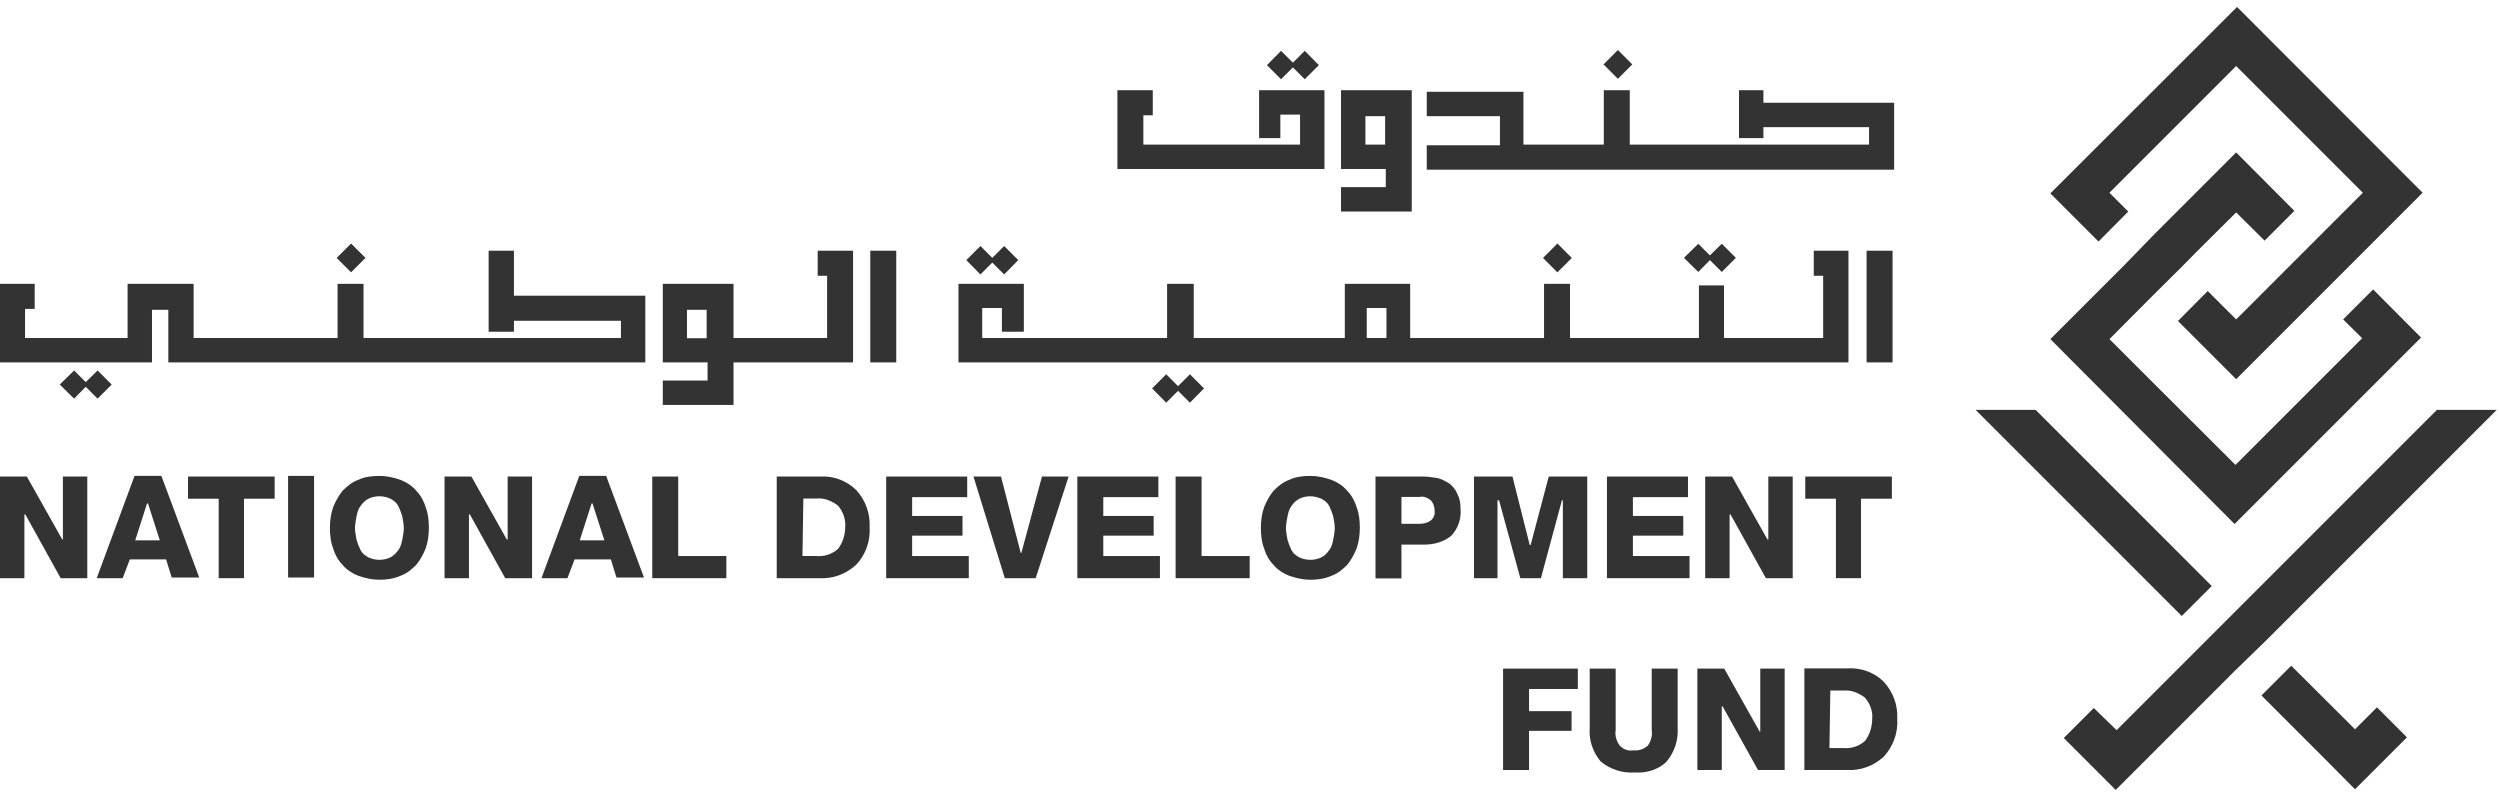 <svg width="280" height="89" viewBox="0 0 280 89" fill="none" xmlns="http://www.w3.org/2000/svg">
<path d="M6.794 64.756L2.833 57.611H2.733V64.756H0V53.374H3.009L6.97 60.419H7.045V53.374H9.777V64.756H6.794Z" fill="#343333"/>
<path d="M15.168 60.52H17.9L16.572 56.383H16.471L15.143 60.52H15.168ZM10.831 64.757L15.067 53.3H18.076L22.313 64.681H19.229L18.602 62.651H14.541L13.739 64.757H10.831Z" fill="#343333"/>
<path d="M24.493 64.756V55.856H21.059V53.374H30.761V55.856H27.326V64.756H24.493Z" fill="#343333"/>
<path d="M35.174 53.3H32.266V64.681H35.174V53.3Z" fill="#343333"/>
<path d="M42.493 55.581C42.042 55.581 41.616 55.681 41.265 55.857C40.914 56.032 40.638 56.308 40.388 56.659C40.112 57.01 40.037 57.361 39.936 57.812C39.861 58.264 39.761 58.69 39.761 59.141C39.761 59.592 39.861 60.019 39.936 60.47C40.037 60.821 40.212 61.272 40.388 61.623C40.563 61.974 40.914 62.25 41.265 62.425C41.616 62.601 42.067 62.701 42.493 62.701C42.92 62.701 43.371 62.601 43.722 62.425C44.073 62.25 44.349 61.974 44.599 61.623C44.875 61.272 44.95 60.921 45.051 60.47C45.126 60.019 45.226 59.592 45.226 59.141C45.226 58.69 45.126 58.264 45.051 57.812C44.95 57.461 44.775 57.01 44.599 56.659C44.424 56.308 44.073 56.032 43.722 55.857C43.371 55.681 42.92 55.581 42.493 55.581ZM42.493 64.932C41.691 64.932 40.914 64.757 40.112 64.481C39.41 64.205 38.783 63.779 38.357 63.252C37.831 62.726 37.48 62.024 37.304 61.397C37.028 60.695 36.953 59.893 36.953 59.116C36.953 58.339 37.053 57.537 37.304 56.835C37.58 56.133 37.931 55.506 38.357 54.979C38.883 54.453 39.41 54.002 40.112 53.751C40.814 53.4 41.691 53.3 42.493 53.3C43.296 53.3 44.073 53.475 44.875 53.751C45.577 54.027 46.204 54.453 46.63 54.979C47.157 55.506 47.507 56.208 47.683 56.835C47.959 57.537 48.034 58.339 48.034 59.116C48.034 59.893 47.934 60.695 47.683 61.397C47.407 62.099 47.056 62.726 46.63 63.252C46.103 63.779 45.577 64.23 44.875 64.481C44.073 64.832 43.296 64.932 42.493 64.932Z" fill="#343333"/>
<path d="M56.583 64.756L52.622 57.611H52.522V64.756H49.789V53.374H52.798L56.759 60.419H56.859V53.374H59.592V64.756H56.583Z" fill="#343333"/>
<path d="M64.956 60.52H67.689L66.36 56.383H66.26L64.931 60.52H64.956ZM60.644 64.757L64.881 53.3H67.889L72.126 64.681H69.043L68.416 62.651H64.355L63.552 64.757H60.644Z" fill="#343333"/>
<path d="M73.053 64.756V53.374H75.962V62.274H81.352V64.756H73.053Z" fill="#343333"/>
<path d="M89.901 62.275H91.405C92.282 62.35 93.16 62.099 93.862 61.473C94.388 60.771 94.664 59.893 94.664 59.016C94.739 58.138 94.388 57.261 93.862 56.634C93.16 56.108 92.358 55.757 91.48 55.832H89.976L89.876 62.275H89.901ZM86.993 64.757V53.375H91.831C93.335 53.275 94.814 53.826 95.892 54.879C96.945 56.032 97.472 57.512 97.397 59.016C97.497 60.595 96.971 62.099 95.892 63.253C94.739 64.305 93.335 64.832 91.756 64.757H86.993Z" fill="#343333"/>
<path d="M99.252 64.756V53.374H108.327V55.68H102.16V57.786H107.801V59.992H102.16V62.274H108.503V64.756H99.252Z" fill="#343333"/>
<path d="M112.539 64.756L109.029 53.374H112.113L114.319 61.923H114.394L116.701 53.374H119.684L115.999 64.756H112.539Z" fill="#343333"/>
<path d="M120.661 64.756V53.374H129.737V55.68H123.569V57.786H129.21V59.992H123.569V62.274H129.912V64.756H120.661Z" fill="#343333"/>
<path d="M131.667 64.756V53.374H134.575V62.274H139.966V64.756H131.667Z" fill="#343333"/>
<path d="M146.76 55.581C146.308 55.581 145.882 55.681 145.531 55.857C145.18 56.032 144.905 56.308 144.654 56.659C144.378 57.01 144.303 57.361 144.203 57.812C144.127 58.264 144.027 58.69 144.027 59.141C144.027 59.592 144.127 60.019 144.203 60.47C144.303 60.821 144.478 61.272 144.654 61.623C144.829 61.974 145.18 62.25 145.531 62.425C145.882 62.601 146.334 62.701 146.76 62.701C147.186 62.701 147.637 62.601 147.988 62.425C148.339 62.25 148.615 61.974 148.866 61.623C149.141 61.272 149.217 60.921 149.317 60.47C149.392 60.019 149.492 59.592 149.492 59.141C149.492 58.69 149.392 58.264 149.317 57.812C149.217 57.461 149.041 57.01 148.866 56.659C148.69 56.308 148.339 56.032 147.988 55.857C147.537 55.681 147.111 55.581 146.76 55.581ZM146.76 64.932C145.957 64.932 145.18 64.757 144.378 64.481C143.676 64.205 143.049 63.779 142.623 63.252C142.097 62.726 141.746 62.024 141.57 61.397C141.294 60.695 141.219 59.893 141.219 59.116C141.219 58.339 141.32 57.537 141.57 56.835C141.846 56.133 142.197 55.506 142.623 54.979C143.15 54.453 143.676 54.002 144.378 53.751C145.08 53.4 145.957 53.3 146.76 53.3C147.562 53.3 148.339 53.475 149.141 53.751C149.843 54.027 150.47 54.453 150.896 54.979C151.423 55.506 151.774 56.208 151.949 56.835C152.225 57.537 152.3 58.339 152.3 59.116C152.3 59.893 152.2 60.695 151.949 61.397C151.673 62.099 151.322 62.726 150.896 63.252C150.37 63.779 149.843 64.23 149.141 64.481C148.339 64.832 147.562 64.932 146.76 64.932Z" fill="#343333"/>
<path d="M156.963 58.664H158.993C159.445 58.664 159.871 58.563 160.222 58.313C160.573 58.037 160.748 57.611 160.673 57.16C160.673 56.708 160.498 56.282 160.222 56.006C159.871 55.73 159.42 55.555 158.993 55.655H156.963V58.664ZM154.055 64.756V53.374H159.445C159.971 53.374 160.498 53.474 161.024 53.55C161.475 53.65 161.901 53.9 162.353 54.176C162.704 54.452 163.055 54.878 163.23 55.329C163.506 55.856 163.581 56.382 163.581 57.009C163.681 58.062 163.305 59.215 162.528 60.017C161.651 60.719 160.598 60.995 159.52 60.995H156.963V64.781H154.055V64.756Z" fill="#343333"/>
<path d="M170.275 64.756L167.894 56.031H167.718V64.756H165.086V53.374H169.398L171.328 61.045H171.428L173.459 53.374H177.771V64.756H175.038V56.031H174.938L172.582 64.756H170.275Z" fill="#343333"/>
<path d="M179.977 64.756V53.374H189.053V55.68H182.885V57.786H188.526V59.992H182.885V62.274H189.228V64.756H179.977Z" fill="#343333"/>
<path d="M197.777 64.756L193.816 57.611H193.715V64.756H190.983V53.374H193.991L197.952 60.419H198.052V53.374H200.785V64.756H197.777Z" fill="#343333"/>
<path d="M205.623 64.756V55.856H202.189V53.374H211.891V55.856H208.431V64.756H205.623Z" fill="#343333"/>
<path d="M168.345 86.241V74.884H176.718V77.166H171.253V79.648H176.016V81.854H171.253V86.241H168.345Z" fill="#343333"/>
<path d="M183.06 86.517C181.732 86.617 180.328 86.166 179.275 85.288C178.397 84.235 177.946 82.907 178.046 81.578V74.884H180.955V81.754C180.854 82.38 181.03 82.982 181.406 83.508C181.857 83.96 182.384 84.135 182.985 84.035C183.612 84.11 184.138 83.859 184.565 83.508C184.916 82.982 185.091 82.355 184.991 81.754V74.884H187.899V81.578C187.974 82.907 187.548 84.21 186.67 85.288C185.793 86.166 184.464 86.617 183.06 86.517Z" fill="#343333"/>
<path d="M196.9 86.241L192.938 79.121H192.838V86.241H190.106V74.884H193.114L197.075 81.929H197.15V74.884H199.883V86.241H196.9Z" fill="#343333"/>
<path d="M204.922 83.784H206.426C207.304 83.859 208.181 83.609 208.883 82.982C209.41 82.28 209.685 81.403 209.685 80.525C209.786 79.648 209.41 78.77 208.883 78.144C208.181 77.617 207.379 77.266 206.501 77.341H204.997L204.897 83.784H204.922ZM202.089 86.241V74.859H206.928C208.432 74.759 209.936 75.311 210.989 76.364C212.042 77.517 212.568 78.996 212.493 80.5C212.593 82.079 212.042 83.584 210.989 84.737C209.836 85.79 208.432 86.316 206.852 86.241H202.089Z" fill="#343333"/>
<path d="M148.339 10.104H141.018V15.469H143.4V12.837H145.606V16.196H140.918H128.057V12.912H129.11V10.104H125.149V18.929H148.339V10.104Z" fill="#343333"/>
<path d="M152.927 13.012H155.133V16.196H152.927V13.012ZM158.116 10.104H150.194V18.929H155.208V20.959H150.194V23.692H158.116V10.104Z" fill="#343333"/>
<path d="M197.501 11.332V10.104H194.768V15.469H197.501V14.241H209.334V16.196H182.534V10.104H179.626V16.196H170.626V10.28H159.796V13.012H167.994V16.271H159.796V19.004H212.142V11.508H197.501V11.332Z" fill="#343333"/>
<path d="M181.205 5.601L179.592 7.214L181.205 8.827L182.819 7.214L181.205 5.601Z" fill="#343333"/>
<path d="M144.804 7.547L146.133 8.875L147.712 7.296L146.133 5.692L144.804 7.02L143.476 5.692L141.896 7.296L143.476 8.875L144.804 7.547Z" fill="#343333"/>
<path d="M211.966 28.079H209.058V40.589H211.966V28.079Z" fill="#343333"/>
<path d="M109.806 27.553L108.227 29.132L109.806 30.737L111.135 29.408L112.464 30.737L114.043 29.132L112.464 27.553L111.135 28.882L109.806 27.553Z" fill="#343333"/>
<path d="M133.272 45.102L134.851 43.498L133.272 41.918L131.943 43.247L130.614 41.918L129.035 43.498L130.614 45.102L131.943 43.773L133.272 45.102Z" fill="#343333"/>
<path d="M191.509 29.132L192.838 30.46L194.417 28.881L192.838 27.302L191.509 28.605L190.206 27.302L188.601 28.881L190.206 30.46L191.509 29.132Z" fill="#343333"/>
<path d="M174.429 27.276L172.816 28.89L174.429 30.503L176.042 28.89L174.429 27.276Z" fill="#343333"/>
<path d="M155.283 37.856H153.077V34.497H155.283V37.856ZM203.142 28.079V30.887H204.195V37.856H193.089V31.965H190.281V37.856H175.841V31.79H172.933V37.856H157.941V31.79H150.62V37.856H133.698V31.79H130.715V37.856H110.007V34.497H112.213V37.154H114.67V31.79H107.35V40.589H207.028V28.079H203.142Z" fill="#343333"/>
<path d="M57.561 28.079H54.728V37.154H57.561V35.926H69.544V37.856H40.714V31.79H37.806V37.856H21.686V31.79H14.29V37.856H2.808V34.597H3.886V31.79H0V40.589H17.023V34.698H18.853V40.589H72.277V33.118H57.561V28.079Z" fill="#343333"/>
<path d="M100.38 28.079H97.472V40.589H100.38V28.079Z" fill="#343333"/>
<path d="M9.602 42.795L8.298 41.492L6.693 43.071L8.298 44.651L9.602 43.322L10.93 44.651L12.51 43.071L10.93 41.492L9.602 42.795Z" fill="#343333"/>
<path d="M39.32 27.274L37.707 28.887L39.32 30.5L40.933 28.887L39.32 27.274Z" fill="#343333"/>
<path d="M76.94 34.698H79.146V37.882H76.94V34.698ZM91.581 28.079V30.887H92.634V37.856H82.154V31.79H74.232V40.589H79.246V42.62H74.232V45.352H82.154V40.589H95.542V28.079H91.581Z" fill="#343333"/>
<path d="M271.332 21.586L263.134 29.784L259.8 33.118L258.923 33.995L250.449 42.469L243.931 35.951L247.265 32.592L250.449 35.775L255.212 31.012L256.441 29.784L259.8 26.424L264.638 21.586L261.906 18.853L250.449 7.396L236.259 21.586L238.365 23.692L235.031 27.051L229.641 21.661L250.549 0.778L271.332 21.586Z" fill="#343333"/>
<path d="M241.098 26.424L242.076 25.447L250.449 17.073L256.967 23.616L253.633 26.951L250.449 23.792L246.037 28.179L244.457 29.784L241.098 33.118L236.259 37.981L238.992 40.714L250.374 52.071L264.563 37.881L262.432 35.775L265.792 32.416L271.157 37.806L250.273 58.689L229.641 37.981L234.68 32.942L237.839 29.784L241.098 26.424Z" fill="#343333"/>
<path d="M263.761 81.679L256.616 74.559L253.282 77.894L260.326 84.938L263.761 88.398L269.577 82.582L266.218 79.222L263.761 81.679Z" fill="#343333"/>
<path d="M247.716 65.634L227.986 45.904H221.267L244.357 68.993L247.716 65.634Z" fill="#343333"/>
<path d="M253.808 71.726L279.63 45.904H272.936L252.479 66.361L247.014 71.826L237.061 81.779L234.504 79.297L231.145 82.656L236.961 88.472L240.396 85.038L250.273 75.16L253.808 71.726Z" fill="#343333"/>
</svg>
